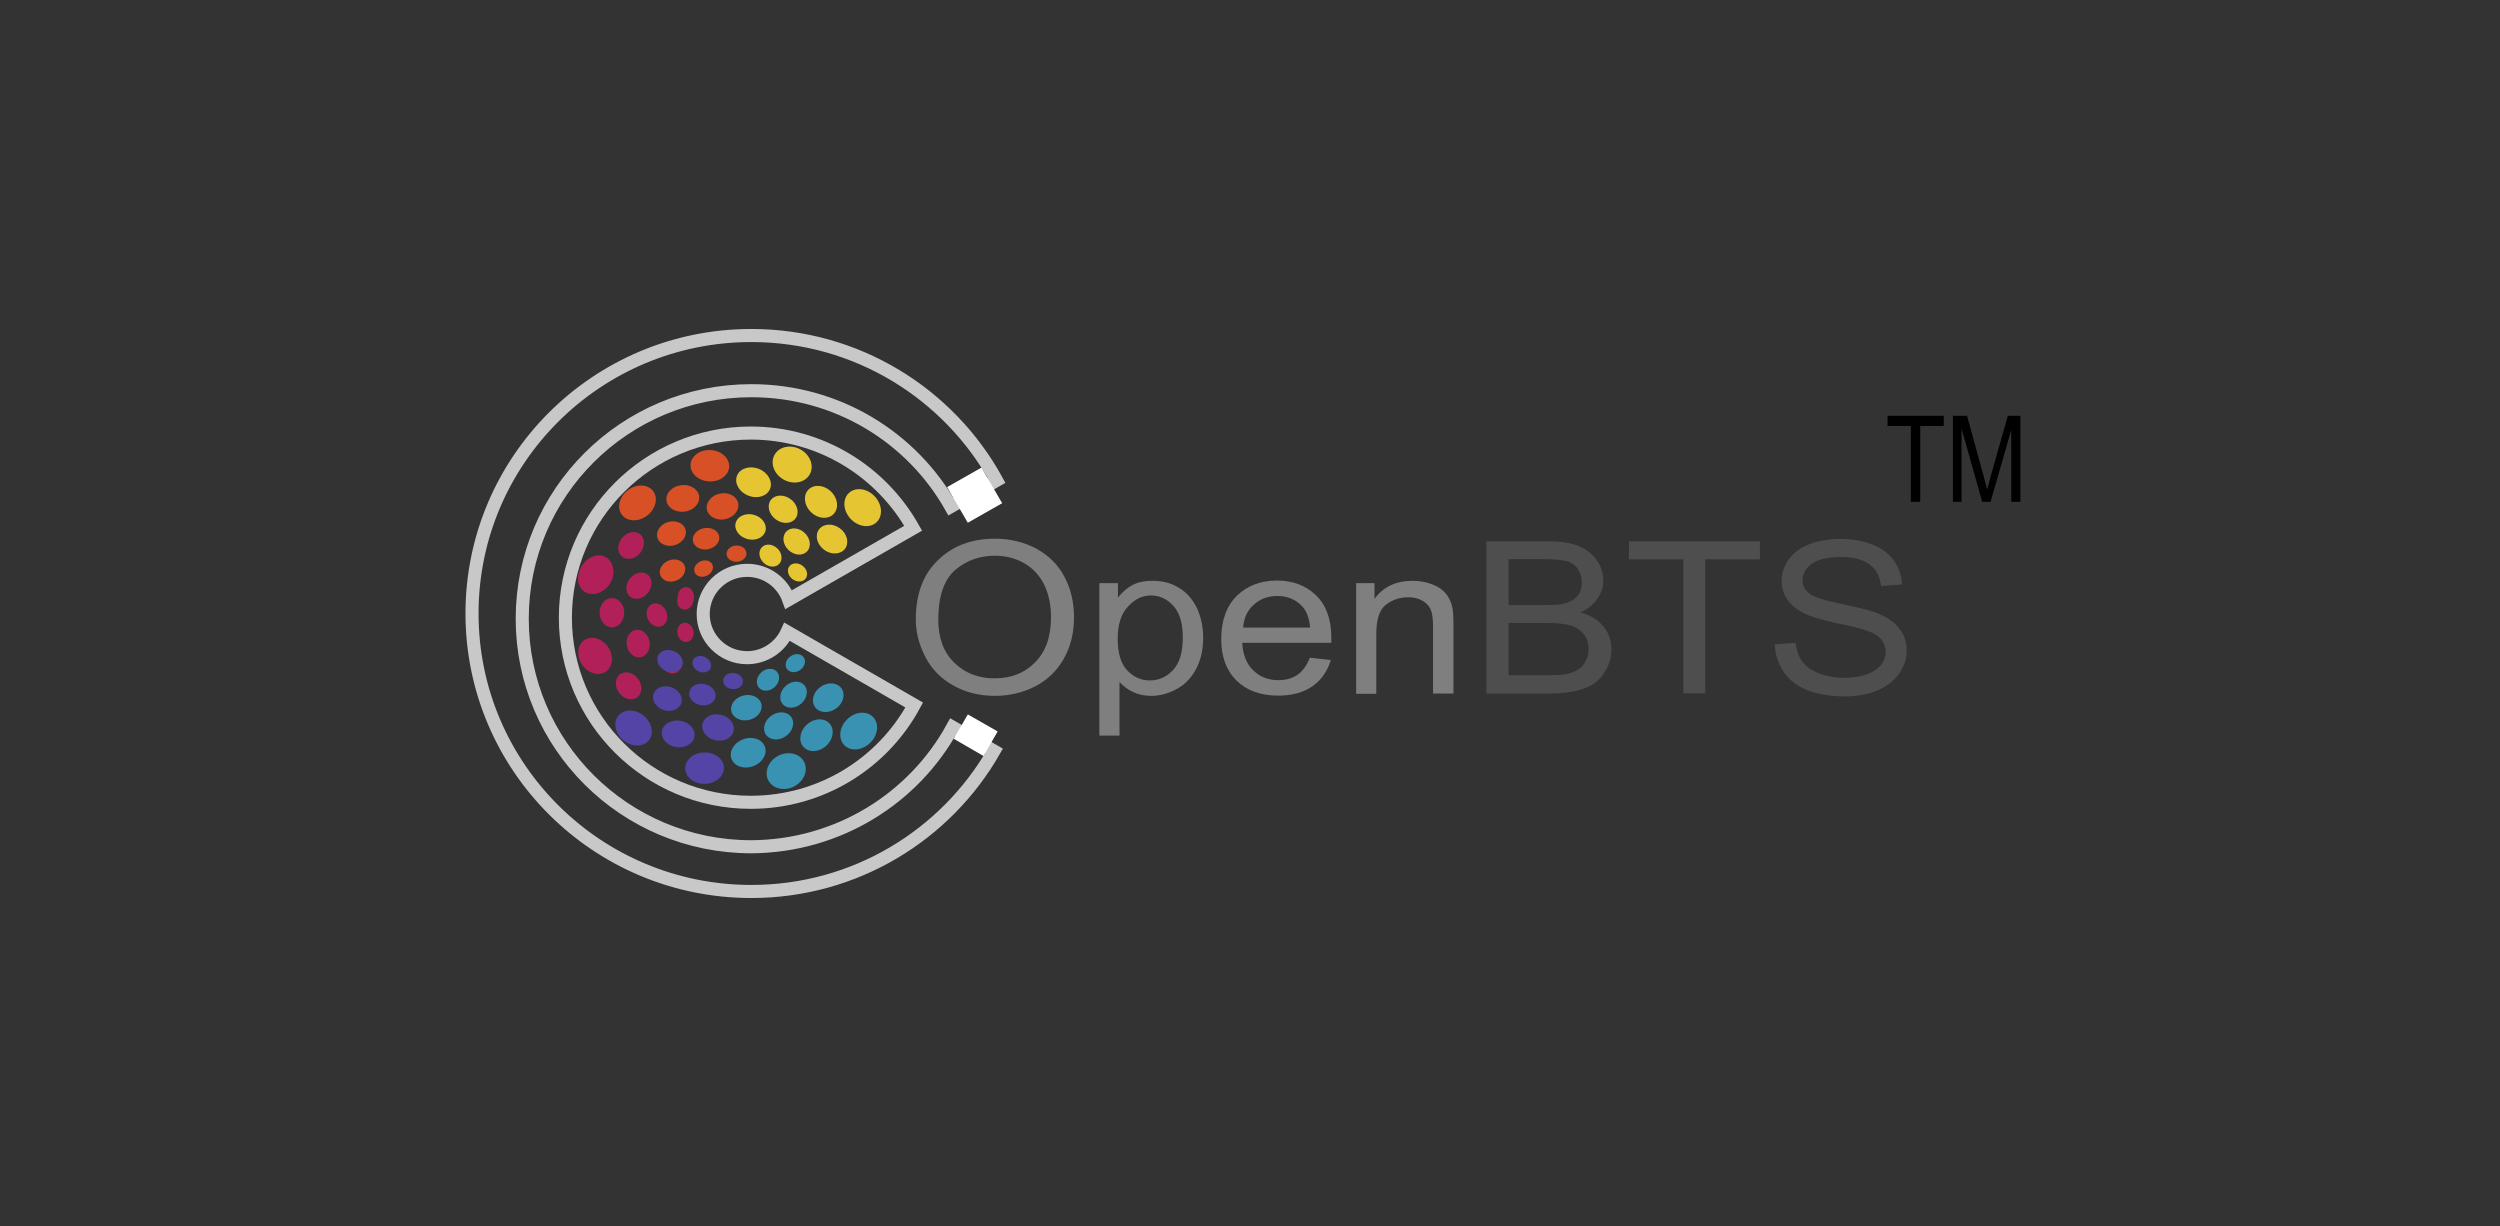 <?xml version="1.0" encoding="utf-8"?>
<!-- Generator: Adobe Illustrator 23.0.3, SVG Export Plug-In . SVG Version: 6.00 Build 0)  -->
<svg version="1.1" id="Layer_1" xmlns="http://www.w3.org/2000/svg" xmlns:xlink="http://www.w3.org/1999/xlink" x="0px" y="0px"
	 viewBox="0 0 956 469" style="enable-background:new 0 0 956 469;" xml:space="preserve">
<rect x="0" y="0" width="956" height="469" fill="#333333" stroke="none"/>
<style type="text/css">
	.st0{fill:none;}
	.st1{enable-background:new    ;}
	.st2{fill:#7F7F7F;}
	.st3{fill:#4E4E4E;}
	.st4{fill:none;stroke:#C8C8C8;stroke-width:5;stroke-miterlimit:10;}
	.st5{fill:#E5C632;}
	.st6{fill:#D85026;}
	.st7{fill:#B2205A;}
	.st8{fill:#3992B2;}
	.st9{fill:#5444A5;}
	.st10{fill:#FFFFFF;stroke:#FFFFFF;stroke-width:5;stroke-miterlimit:10;}
	.st11{fill:#FFFFFF;}
</style>
<rect y="0" class="st0" width="956" height="469"/>
<g>
	<g class="st1">
		<path class="st2" d="M350.2,236.8c0-9.6,2.8-17.2,8.5-22.6c5.6-5.5,12.9-8.2,21.8-8.2c5.8,0,11.1,1.3,15.8,3.8
			c4.7,2.6,8.3,6.1,10.7,10.7c2.5,4.6,3.7,9.8,3.7,15.6c0,5.9-1.3,11.2-3.9,15.8c-2.6,4.6-6.3,8.2-11,10.6
			c-4.7,2.4-9.9,3.6-15.3,3.6c-5.9,0-11.3-1.3-16-4c-4.7-2.6-8.2-6.2-10.6-10.8S350.2,241.9,350.2,236.8z M358.8,236.9
			c0,7,2,12.5,6.1,16.5c4.1,4,9.2,6,15.4,6c6.3,0,11.5-2,15.5-6.1c4.1-4.1,6.1-9.8,6.1-17.3c0-4.7-0.9-8.9-2.6-12.4
			c-1.7-3.5-4.3-6.3-7.6-8.2c-3.3-1.9-7.1-2.9-11.3-2.9c-5.9,0-11,1.9-15.3,5.6C360.9,221.9,358.8,228.2,358.8,236.9z"/>
		<path class="st2" d="M420.4,281.2V223h7.1v5.5c1.7-2.1,3.5-3.7,5.6-4.8c2.1-1.1,4.6-1.6,7.6-1.6c3.9,0,7.4,0.9,10.3,2.8
			c3,1.8,5.2,4.5,6.8,7.8c1.5,3.4,2.3,7.1,2.3,11.1c0,4.3-0.8,8.2-2.5,11.6c-1.7,3.4-4.1,6.1-7.3,7.9c-3.2,1.8-6.6,2.8-10.1,2.8
			c-2.6,0-4.9-0.5-7-1.5s-3.7-2.3-5.1-3.8v20.5H420.4z M427.4,244.3c0,5.4,1.2,9.4,3.6,12c2.4,2.6,5.3,3.9,8.7,3.9
			c3.4,0,6.4-1.3,8.9-4c2.5-2.7,3.7-6.8,3.7-12.5c0-5.4-1.2-9.4-3.6-12c-2.4-2.7-5.3-4-8.6-4c-3.3,0-6.2,1.4-8.8,4.3
			C428.7,234.7,427.4,238.9,427.4,244.3z"/>
		<path class="st2" d="M500.9,251.5l8,0.9c-1.3,4.3-3.6,7.6-7,10c-3.4,2.4-7.8,3.6-13.1,3.6c-6.7,0-12-1.9-15.9-5.7
			c-3.9-3.8-5.9-9.1-5.9-15.9c0-7.1,2-12.6,5.9-16.5c4-3.9,9.1-5.9,15.4-5.9c6.1,0,11.1,1.9,15,5.7c3.9,3.8,5.8,9.2,5.8,16.2
			c0,0.4,0,1.1,0,1.9h-34.1c0.3,4.6,1.7,8.2,4.3,10.6c2.6,2.5,5.7,3.7,9.6,3.7c2.8,0,5.3-0.7,7.3-2.1
			C498.1,256.7,499.7,254.5,500.9,251.5z M475.4,240h25.6c-0.3-3.5-1.3-6.2-2.9-8c-2.5-2.7-5.7-4.1-9.6-4.1c-3.6,0-6.6,1.1-9,3.3
			C477,233.4,475.6,236.3,475.4,240z"/>
		<path class="st2" d="M518.6,265.1V223h7v6c3.4-4.6,8.2-6.9,14.6-6.9c2.8,0,5.3,0.5,7.6,1.4c2.3,0.9,4,2.1,5.2,3.6
			c1.1,1.5,2,3.2,2.4,5.3c0.3,1.3,0.4,3.6,0.4,6.9v25.9h-7.8v-25.6c0-2.9-0.3-5.1-0.9-6.5c-0.6-1.4-1.7-2.6-3.2-3.4
			c-1.5-0.9-3.3-1.3-5.4-1.3c-3.3,0-6.2,1-8.6,2.9s-3.6,5.6-3.6,11v23H518.6z"/>
	</g>
	<g class="st1">
		<path class="st3" d="M568.4,265.1V207h23.7c4.8,0,8.7,0.6,11.6,1.8c2.9,1.2,5.2,3,6.9,5.4c1.7,2.4,2.5,5,2.5,7.7
			c0,2.5-0.7,4.8-2.2,7c-1.5,2.2-3.7,4-6.6,5.3c3.8,1,6.8,2.8,8.8,5.3c2.1,2.5,3.1,5.4,3.1,8.8c0,2.7-0.6,5.2-1.9,7.6
			c-1.3,2.3-2.8,4.1-4.6,5.4c-1.8,1.3-4.1,2.2-6.9,2.9c-2.8,0.6-6.2,1-10.2,1H568.4z M576.8,231.4h13.7c3.7,0,6.4-0.2,8-0.7
			c2.1-0.6,3.7-1.5,4.8-2.9s1.6-3,1.6-5.1c0-1.9-0.5-3.6-1.5-5.1c-1-1.5-2.4-2.5-4.3-3c-1.9-0.5-5.1-0.8-9.6-0.8h-12.6V231.4z
			 M576.8,258.2h15.7c2.7,0,4.6-0.1,5.7-0.3c1.9-0.3,3.5-0.8,4.8-1.6c1.3-0.7,2.4-1.8,3.2-3.2c0.8-1.4,1.3-3,1.3-4.9
			c0-2.2-0.6-4-1.8-5.6s-2.9-2.7-5-3.4c-2.1-0.6-5.2-1-9.2-1h-14.6V258.2z"/>
		<path class="st3" d="M643.7,265.1v-51.2h-20.8V207H673v6.9h-20.9v51.2H643.7z"/>
		<path class="st3" d="M678.7,246.4l7.9-0.6c0.4,2.9,1.2,5.3,2.6,7.2s3.5,3.4,6.4,4.5c2.9,1.1,6.1,1.7,9.7,1.7c3.2,0,6-0.4,8.5-1.3
			c2.4-0.9,4.3-2.1,5.5-3.6c1.2-1.5,1.8-3.2,1.8-5c0-1.8-0.6-3.4-1.7-4.8c-1.2-1.4-3-2.5-5.7-3.4c-1.7-0.6-5.4-1.6-11.3-2.8
			c-5.8-1.3-9.9-2.5-12.2-3.6c-3-1.5-5.3-3.3-6.7-5.4c-1.5-2.2-2.2-4.6-2.2-7.2c0-2.9,0.9-5.7,2.7-8.2c1.8-2.5,4.5-4.5,7.9-5.8
			c3.5-1.3,7.3-2,11.6-2c4.7,0,8.8,0.7,12.4,2.1c3.6,1.4,6.3,3.4,8.3,6.1c1.9,2.7,3,5.7,3.1,9.2l-8,0.6c-0.4-3.7-1.9-6.4-4.4-8.3
			c-2.5-1.9-6.2-2.8-11-2.8c-5.1,0-8.7,0.9-11.1,2.6c-2.3,1.7-3.5,3.8-3.5,6.2c0,2.1,0.8,3.8,2.5,5.1c1.6,1.3,5.8,2.7,12.6,4.1
			c6.8,1.4,11.5,2.6,14,3.7c3.7,1.6,6.4,3.5,8.1,5.9c1.8,2.4,2.6,5.1,2.6,8.3c0,3.1-1,6-2.9,8.7c-1.9,2.7-4.7,4.9-8.3,6.4
			c-3.6,1.5-7.7,2.3-12.2,2.3c-5.7,0-10.5-0.8-14.4-2.3c-3.9-1.5-6.9-3.8-9.1-6.9C680,253.8,678.8,250.3,678.7,246.4z"/>
	</g>
	<path class="st4" d="M364.3,278.1l15.8,9.1c-18.4,32.1-53.1,53.7-92.8,53.7c-59,0-106.8-47.6-106.8-106.3s47.8-106.3,106.8-106.3
		c40.5,0,75.7,22.4,93.8,55.4l-17.5,10c-15-26.5-43.5-44.3-76.3-44.3c-48.4,0-87.6,39-87.6,87.2s39.2,87.2,87.6,87.2
		C320.6,323.6,349.5,305.2,364.3,278.1z"/>
	<path class="st4" d="M349.6,269.6c-12,22.2-35.5,37.2-62.5,37.2c-39.2,0-70.9-31.6-70.9-70.6s31.8-70.6,70.9-70.6
		c26.7,0,49.9,14.7,62.1,36.4l-47.6,27.3c-2.3-6.5-8.5-11.2-15.9-11.2c-9.3,0-16.8,7.5-16.8,16.7s7.5,16.7,16.8,16.7
		c6.8,0,12.7-4.1,15.3-9.9L349.6,269.6z"/>
	<g class="st1">
		<path d="M730.7,191.9v-29h-8.9V159h21.5v3.9h-9v29H730.7z"/>
		<path d="M746.8,191.9V159h5.4l6.4,23.3l1.3,4.9c0.3-1.2,0.8-3,1.4-5.3l6.5-22.9h4.8v32.9h-3.5v-27.5l-7.9,27.5h-3.2l-7.9-28v28
			H746.8z"/>
	</g>
	<g>
		
			<ellipse transform="matrix(0.724 -0.689 0.689 0.724 -42.834 281.034)" class="st5" cx="330.1" cy="194.1" rx="6.3" ry="7.7"/>
		
			<ellipse transform="matrix(0.597 -0.802 0.802 0.597 -37.09 338.291)" class="st5" cx="318.2" cy="206.1" rx="5.1" ry="6.2"/>
		<ellipse transform="matrix(0.597 -0.802 0.802 0.597 -52.596 332.888)" class="st5" cx="305" cy="218.8" rx="3.2" ry="3.9"/>
		
			<ellipse transform="matrix(0.694 -0.72 0.72 0.694 -41.993 284.807)" class="st5" cx="313.9" cy="191.8" rx="5.5" ry="6.7"/>
		
			<ellipse transform="matrix(0.694 -0.72 0.72 0.694 -55.799 282.728)" class="st5" cx="304.6" cy="207" rx="4.5" ry="5.5"/>
		
			<ellipse transform="matrix(0.694 -0.72 0.72 0.694 -62.745 277.175)" class="st5" cx="294.6" cy="212.4" rx="3.8" ry="4.6"/>
		
			<ellipse transform="matrix(0.481 -0.877 0.877 0.481 1.518 357.78)" class="st5" cx="302.8" cy="177.6" rx="6.6" ry="7.7"/>
		<ellipse transform="matrix(0.37 -0.929 0.929 0.37 10.211 383.927)" class="st5" cx="288.2" cy="184.4" rx="5.5" ry="6.8"/>
		
			<ellipse transform="matrix(0.597 -0.802 0.802 0.597 -35.471 318.698)" class="st5" cx="299.5" cy="194.7" rx="4.8" ry="5.9"/>
		
			<ellipse transform="matrix(0.26 -0.966 0.966 0.26 17.778 426.251)" class="st5" cx="286.9" cy="201.5" rx="4.8" ry="5.9"/>
		
			<ellipse transform="matrix(6.095773e-02 -0.998 0.998 6.095773e-02 77.252 438.204)" class="st6" cx="271.5" cy="178" rx="6" ry="7.4"/>
		
			<ellipse transform="matrix(0.795 -0.606 0.606 0.795 -66.658 187.238)" class="st6" cx="243.9" cy="192.3" rx="7.5" ry="6.1"/>
		
			<ellipse transform="matrix(0.992 -0.123 0.123 0.992 -21.457 33.548)" class="st6" cx="261.2" cy="190.7" rx="6.3" ry="5.1"/>
		<ellipse transform="matrix(0.98 -0.2 0.2 0.98 -33.116 59.057)" class="st6" cx="276.2" cy="193.7" rx="6.1" ry="5"/>
		
			<ellipse transform="matrix(0.958 -0.288 0.288 0.958 -47.878 82.631)" class="st6" cx="256.7" cy="203.9" rx="5.6" ry="4.6"/>
		<ellipse transform="matrix(0.984 -0.178 0.178 0.984 -32.358 51.348)" class="st6" cx="270" cy="206" rx="5.1" ry="4.1"/>
		<ellipse transform="matrix(0.923 -0.385 0.385 0.923 -64.182 115.67)" class="st6" cx="257.1" cy="218.3" rx="5" ry="4.1"/>
		
			<ellipse transform="matrix(0.999 -5.542154e-02 5.542154e-02 0.999 -11.295 15.927)" class="st6" cx="281.5" cy="211.6" rx="3.8" ry="3.1"/>
		<ellipse transform="matrix(0.905 -0.425 0.425 0.905 -66.921 134.951)" class="st6" cx="269.1" cy="217.5" rx="3.7" ry="3"/>
		
			<ellipse transform="matrix(0.625 -0.78 0.78 0.625 -72.311 266.574)" class="st7" cx="241.5" cy="208.6" rx="5.5" ry="4.5"/>
		<ellipse transform="matrix(0.586 -0.811 0.811 0.586 -83.989 275.637)" class="st7" cx="227.6" cy="220" rx="7.6" ry="6.3"/>
		<ellipse transform="matrix(0.82 -0.572 0.572 0.82 -102.636 175.165)" class="st7" cx="227.6" cy="251" rx="6" ry="7.3"/>
		<ellipse class="st7" cx="234" cy="234.3" rx="4.7" ry="5.6"/>
		
			<ellipse transform="matrix(0.625 -0.78 0.78 0.625 -83.205 274.669)" class="st7" cx="244.5" cy="224" rx="5.4" ry="4.4"/>
		
			<ellipse transform="matrix(0.984 -0.18 0.18 0.984 -40.257 47.834)" class="st7" cx="243.9" cy="246.1" rx="4.4" ry="5.3"/>
		<ellipse transform="matrix(0.917 -0.399 0.399 0.917 -72.978 119.755)" class="st7" cx="251.2" cy="235.2" rx="3.8" ry="4.6"/>
		
			<ellipse transform="matrix(0.858 -0.514 0.514 0.858 -93.618 167.915)" class="st7" cx="256.5" cy="253.1" rx="3.7" ry="4.5"/>
		<ellipse class="st7" cx="262.3" cy="228.2" rx="3.1" ry="3.7"/>
		
			<ellipse transform="matrix(0.976 -0.217 0.217 0.976 -46.262 62.721)" class="st7" cx="262.2" cy="241.8" rx="3.1" ry="3.7"/>
		
			<ellipse transform="matrix(0.712 -0.702 0.702 0.712 -101.596 311.166)" class="st8" cx="328.4" cy="279.4" rx="7.7" ry="6.3"/>
		
			<ellipse transform="matrix(0.82 -0.572 0.572 0.82 -95.78 229.073)" class="st8" cx="316.8" cy="267" rx="6.2" ry="5.1"/>
		
			<ellipse transform="matrix(0.82 -0.572 0.572 0.82 -90.484 219.47)" class="st8" cx="304.2" cy="253.8" rx="3.9" ry="3.2"/>
		
			<ellipse transform="matrix(0.742 -0.671 0.671 0.742 -107.964 281.99)" class="st8" cx="312.1" cy="281.1" rx="6.7" ry="5.5"/>
		
			<ellipse transform="matrix(0.742 -0.671 0.671 0.742 -99.811 272.083)" class="st8" cx="303.3" cy="265.6" rx="5.5" ry="4.5"/>
		
			<ellipse transform="matrix(0.742 -0.671 0.671 0.742 -98.502 264.028)" class="st8" cx="293.5" cy="259.9" rx="4.6" ry="3.8"/>
		
			<ellipse transform="matrix(0.891 -0.454 0.454 0.891 -101.117 168.498)" class="st8" cx="300.6" cy="295" rx="7.7" ry="6.6"/>
		
			<ellipse transform="matrix(0.94 -0.341 0.341 0.94 -81.027 114.998)" class="st8" cx="286.2" cy="287.7" rx="6.8" ry="5.5"/>
		
			<ellipse transform="matrix(0.82 -0.572 0.572 0.82 -105.353 220.131)" class="st8" cx="297.8" cy="277.8" rx="5.9" ry="4.8"/>
		
			<ellipse transform="matrix(0.973 -0.23 0.23 0.973 -54.621 72.992)" class="st8" cx="285.5" cy="270.6" rx="5.9" ry="4.8"/>
		
			<ellipse transform="matrix(1 -3.059884e-02 3.059884e-02 1 -8.857 8.377)" class="st9" cx="269.3" cy="293.6" rx="7.4" ry="6"/>
		
			<ellipse transform="matrix(0.631 -0.776 0.776 0.631 -126.581 290.68)" class="st9" cx="242.2" cy="278.4" rx="6.1" ry="7.5"/>
		
			<ellipse transform="matrix(0.153 -0.988 0.988 0.153 -57.588 494.005)" class="st9" cx="259.4" cy="280.6" rx="5.1" ry="6.3"/>
		<ellipse transform="matrix(0.23 -0.973 0.973 0.23 -59.067 481.343)" class="st9" cx="274.5" cy="278" rx="5" ry="6.1"/>
		
			<ellipse transform="matrix(0.317 -0.948 0.948 0.317 -79.056 424.567)" class="st9" cx="255.4" cy="267.2" rx="4.6" ry="5.6"/>
		
			<ellipse transform="matrix(0.208 -0.978 0.978 0.208 -46.927 473.066)" class="st9" cx="268.6" cy="265.5" rx="4.1" ry="5.1"/>
		
			<ellipse transform="matrix(0.413 -0.911 0.911 0.413 -79.875 381.79)" class="st9" cx="256.2" cy="252.8" rx="4.1" ry="5"/>
		
			<ellipse transform="matrix(8.574481e-02 -0.996 0.996 8.574481e-02 -2.985 517.388)" class="st9" cx="280.4" cy="260.3" rx="3.1" ry="3.8"/>
		<ellipse transform="matrix(0.453 -0.892 0.892 0.453 -79.697 378.159)" class="st9" cx="268.2" cy="254" rx="3" ry="3.7"/>
		
			<ellipse transform="matrix(0.8 -0.6 0.6 0.8 -109.199 196.826)" class="st7" cx="240.4" cy="262.1" rx="4.5" ry="5.5"/>
		
			<ellipse transform="matrix(0.598 -0.802 0.802 0.598 -84.138 270.791)" class="st7" cx="227.7" cy="219.2" rx="7.3" ry="6"/>
		<ellipse transform="matrix(0.249 -0.969 0.969 0.249 -25.53 426.17)" class="st7" cx="262" cy="229.5" rx="3.7" ry="3.1"/>
	</g>
	<polygon class="st10" points="379.8,191.5 371,196.5 365.6,187.2 374.4,182.2 	"/>
	<polygon class="st11" points="381.5,279.7 370.1,273.2 364.7,282.5 376.1,289.1 	"/>
</g>
</svg>
